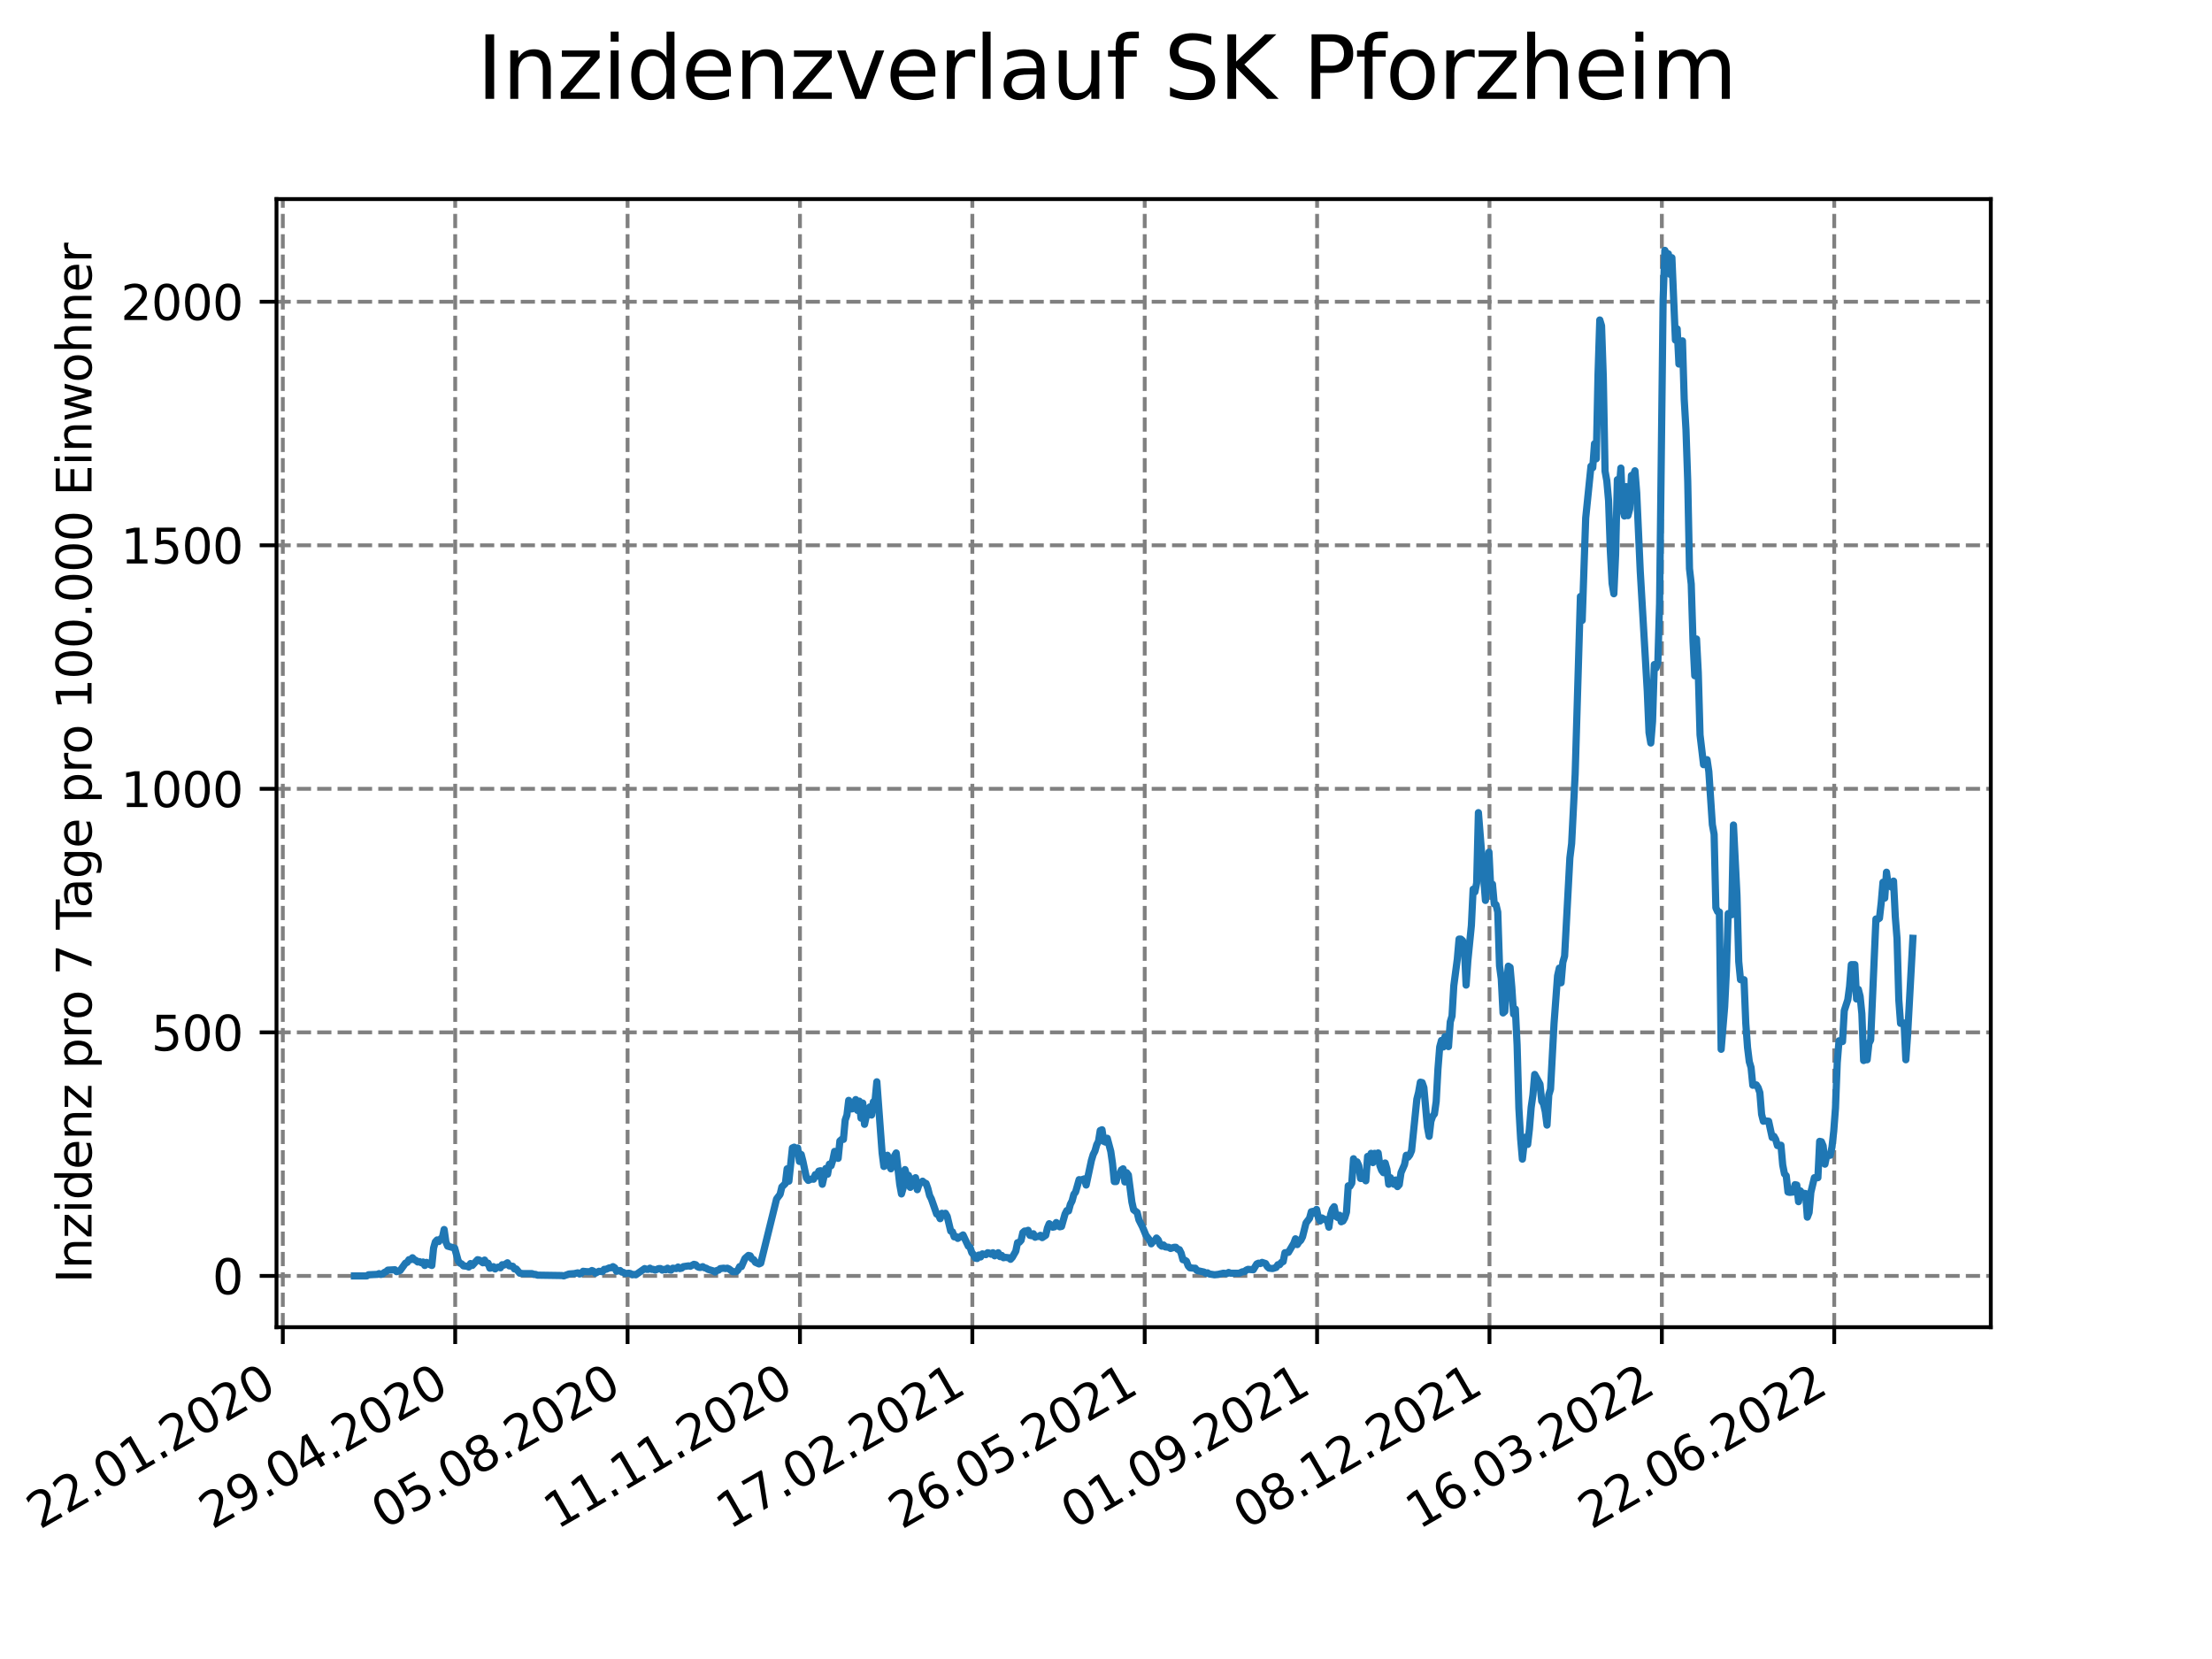<?xml version="1.0" encoding="utf-8" standalone="no"?>
<!DOCTYPE svg PUBLIC "-//W3C//DTD SVG 1.1//EN"
  "http://www.w3.org/Graphics/SVG/1.1/DTD/svg11.dtd">
<svg xmlns:xlink="http://www.w3.org/1999/xlink" width="460.8pt" height="345.6pt" viewBox="0 0 460.8 345.6" xmlns="http://www.w3.org/2000/svg" version="1.1">
 <defs>
  <style type="text/css">*{stroke-linejoin: round; stroke-linecap: butt}</style>
 </defs>
 <g id="figure_1">
  <g id="patch_1">
   <path d="M 0 345.6 
L 460.8 345.6 
L 460.8 0 
L 0 0 
z
" style="fill: #ffffff"/>
  </g>
  <g id="axes_1">
   <g id="patch_2">
    <path d="M 57.6 276.48 
L 414.72 276.48 
L 414.72 41.472 
L 57.6 41.472 
z
" style="fill: #ffffff"/>
   </g>
   <g id="matplotlib.axis_1">
    <g id="xtick_1">
     <g id="line2d_1">
      <path d="M 58.916 276.48 
L 58.916 41.472 
" clip-path="url(#p8eecb95945)" style="fill: none; stroke-dasharray: 2.96,1.28; stroke-dashoffset: 0; stroke: #808080; stroke-width: 0.8"/>
     </g>
     <g id="line2d_2">
      <defs>
       <path id="m662bcdfe9c" d="M 0 0 
L 0 3.5 
" style="stroke: #000000; stroke-width: 0.8"/>
      </defs>
      <g>
       <use xlink:href="#m662bcdfe9c" x="58.916" y="276.48" style="stroke: #000000; stroke-width: 0.8"/>
      </g>
     </g>
     <g id="text_1">
      <!-- 22.01.2020 -->
      <g transform="translate(8.291 318.689)rotate(-30)scale(0.1 -0.1)">
       <defs>
        <path id="DejaVuSans-32" d="M 1228 531 
L 3431 531 
L 3431 0 
L 469 0 
L 469 531 
Q 828 903 1448 1529 
Q 2069 2156 2228 2338 
Q 2531 2678 2651 2914 
Q 2772 3150 2772 3378 
Q 2772 3750 2511 3984 
Q 2250 4219 1831 4219 
Q 1534 4219 1204 4116 
Q 875 4013 500 3803 
L 500 4441 
Q 881 4594 1212 4672 
Q 1544 4750 1819 4750 
Q 2544 4750 2975 4387 
Q 3406 4025 3406 3419 
Q 3406 3131 3298 2873 
Q 3191 2616 2906 2266 
Q 2828 2175 2409 1742 
Q 1991 1309 1228 531 
z
" transform="scale(0.016)"/>
        <path id="DejaVuSans-2e" d="M 684 794 
L 1344 794 
L 1344 0 
L 684 0 
L 684 794 
z
" transform="scale(0.016)"/>
        <path id="DejaVuSans-30" d="M 2034 4250 
Q 1547 4250 1301 3770 
Q 1056 3291 1056 2328 
Q 1056 1369 1301 889 
Q 1547 409 2034 409 
Q 2525 409 2770 889 
Q 3016 1369 3016 2328 
Q 3016 3291 2770 3770 
Q 2525 4250 2034 4250 
z
M 2034 4750 
Q 2819 4750 3233 4129 
Q 3647 3509 3647 2328 
Q 3647 1150 3233 529 
Q 2819 -91 2034 -91 
Q 1250 -91 836 529 
Q 422 1150 422 2328 
Q 422 3509 836 4129 
Q 1250 4750 2034 4750 
z
" transform="scale(0.016)"/>
        <path id="DejaVuSans-31" d="M 794 531 
L 1825 531 
L 1825 4091 
L 703 3866 
L 703 4441 
L 1819 4666 
L 2450 4666 
L 2450 531 
L 3481 531 
L 3481 0 
L 794 0 
L 794 531 
z
" transform="scale(0.016)"/>
       </defs>
       <use xlink:href="#DejaVuSans-32"/>
       <use xlink:href="#DejaVuSans-32" x="63.623"/>
       <use xlink:href="#DejaVuSans-2e" x="127.246"/>
       <use xlink:href="#DejaVuSans-30" x="159.033"/>
       <use xlink:href="#DejaVuSans-31" x="222.656"/>
       <use xlink:href="#DejaVuSans-2e" x="286.279"/>
       <use xlink:href="#DejaVuSans-32" x="318.066"/>
       <use xlink:href="#DejaVuSans-30" x="381.689"/>
       <use xlink:href="#DejaVuSans-32" x="445.312"/>
       <use xlink:href="#DejaVuSans-30" x="508.936"/>
      </g>
     </g>
    </g>
    <g id="xtick_2">
     <g id="line2d_3">
      <path d="M 94.826 276.48 
L 94.826 41.472 
" clip-path="url(#p8eecb95945)" style="fill: none; stroke-dasharray: 2.96,1.28; stroke-dashoffset: 0; stroke: #808080; stroke-width: 0.8"/>
     </g>
     <g id="line2d_4">
      <g>
       <use xlink:href="#m662bcdfe9c" x="94.826" y="276.48" style="stroke: #000000; stroke-width: 0.8"/>
      </g>
     </g>
     <g id="text_2">
      <!-- 29.04.2020 -->
      <g transform="translate(44.201 318.689)rotate(-30)scale(0.1 -0.1)">
       <defs>
        <path id="DejaVuSans-39" d="M 703 97 
L 703 672 
Q 941 559 1184 500 
Q 1428 441 1663 441 
Q 2288 441 2617 861 
Q 2947 1281 2994 2138 
Q 2813 1869 2534 1725 
Q 2256 1581 1919 1581 
Q 1219 1581 811 2004 
Q 403 2428 403 3163 
Q 403 3881 828 4315 
Q 1253 4750 1959 4750 
Q 2769 4750 3195 4129 
Q 3622 3509 3622 2328 
Q 3622 1225 3098 567 
Q 2575 -91 1691 -91 
Q 1453 -91 1209 -44 
Q 966 3 703 97 
z
M 1959 2075 
Q 2384 2075 2632 2365 
Q 2881 2656 2881 3163 
Q 2881 3666 2632 3958 
Q 2384 4250 1959 4250 
Q 1534 4250 1286 3958 
Q 1038 3666 1038 3163 
Q 1038 2656 1286 2365 
Q 1534 2075 1959 2075 
z
" transform="scale(0.016)"/>
        <path id="DejaVuSans-34" d="M 2419 4116 
L 825 1625 
L 2419 1625 
L 2419 4116 
z
M 2253 4666 
L 3047 4666 
L 3047 1625 
L 3713 1625 
L 3713 1100 
L 3047 1100 
L 3047 0 
L 2419 0 
L 2419 1100 
L 313 1100 
L 313 1709 
L 2253 4666 
z
" transform="scale(0.016)"/>
       </defs>
       <use xlink:href="#DejaVuSans-32"/>
       <use xlink:href="#DejaVuSans-39" x="63.623"/>
       <use xlink:href="#DejaVuSans-2e" x="127.246"/>
       <use xlink:href="#DejaVuSans-30" x="159.033"/>
       <use xlink:href="#DejaVuSans-34" x="222.656"/>
       <use xlink:href="#DejaVuSans-2e" x="286.279"/>
       <use xlink:href="#DejaVuSans-32" x="318.066"/>
       <use xlink:href="#DejaVuSans-30" x="381.689"/>
       <use xlink:href="#DejaVuSans-32" x="445.312"/>
       <use xlink:href="#DejaVuSans-30" x="508.936"/>
      </g>
     </g>
    </g>
    <g id="xtick_3">
     <g id="line2d_5">
      <path d="M 130.736 276.48 
L 130.736 41.472 
" clip-path="url(#p8eecb95945)" style="fill: none; stroke-dasharray: 2.96,1.28; stroke-dashoffset: 0; stroke: #808080; stroke-width: 0.8"/>
     </g>
     <g id="line2d_6">
      <g>
       <use xlink:href="#m662bcdfe9c" x="130.736" y="276.48" style="stroke: #000000; stroke-width: 0.8"/>
      </g>
     </g>
     <g id="text_3">
      <!-- 05.08.2020 -->
      <g transform="translate(80.111 318.689)rotate(-30)scale(0.1 -0.1)">
       <defs>
        <path id="DejaVuSans-35" d="M 691 4666 
L 3169 4666 
L 3169 4134 
L 1269 4134 
L 1269 2991 
Q 1406 3038 1543 3061 
Q 1681 3084 1819 3084 
Q 2600 3084 3056 2656 
Q 3513 2228 3513 1497 
Q 3513 744 3044 326 
Q 2575 -91 1722 -91 
Q 1428 -91 1123 -41 
Q 819 9 494 109 
L 494 744 
Q 775 591 1075 516 
Q 1375 441 1709 441 
Q 2250 441 2565 725 
Q 2881 1009 2881 1497 
Q 2881 1984 2565 2268 
Q 2250 2553 1709 2553 
Q 1456 2553 1204 2497 
Q 953 2441 691 2322 
L 691 4666 
z
" transform="scale(0.016)"/>
        <path id="DejaVuSans-38" d="M 2034 2216 
Q 1584 2216 1326 1975 
Q 1069 1734 1069 1313 
Q 1069 891 1326 650 
Q 1584 409 2034 409 
Q 2484 409 2743 651 
Q 3003 894 3003 1313 
Q 3003 1734 2745 1975 
Q 2488 2216 2034 2216 
z
M 1403 2484 
Q 997 2584 770 2862 
Q 544 3141 544 3541 
Q 544 4100 942 4425 
Q 1341 4750 2034 4750 
Q 2731 4750 3128 4425 
Q 3525 4100 3525 3541 
Q 3525 3141 3298 2862 
Q 3072 2584 2669 2484 
Q 3125 2378 3379 2068 
Q 3634 1759 3634 1313 
Q 3634 634 3220 271 
Q 2806 -91 2034 -91 
Q 1263 -91 848 271 
Q 434 634 434 1313 
Q 434 1759 690 2068 
Q 947 2378 1403 2484 
z
M 1172 3481 
Q 1172 3119 1398 2916 
Q 1625 2713 2034 2713 
Q 2441 2713 2670 2916 
Q 2900 3119 2900 3481 
Q 2900 3844 2670 4047 
Q 2441 4250 2034 4250 
Q 1625 4250 1398 4047 
Q 1172 3844 1172 3481 
z
" transform="scale(0.016)"/>
       </defs>
       <use xlink:href="#DejaVuSans-30"/>
       <use xlink:href="#DejaVuSans-35" x="63.623"/>
       <use xlink:href="#DejaVuSans-2e" x="127.246"/>
       <use xlink:href="#DejaVuSans-30" x="159.033"/>
       <use xlink:href="#DejaVuSans-38" x="222.656"/>
       <use xlink:href="#DejaVuSans-2e" x="286.279"/>
       <use xlink:href="#DejaVuSans-32" x="318.066"/>
       <use xlink:href="#DejaVuSans-30" x="381.689"/>
       <use xlink:href="#DejaVuSans-32" x="445.312"/>
       <use xlink:href="#DejaVuSans-30" x="508.936"/>
      </g>
     </g>
    </g>
    <g id="xtick_4">
     <g id="line2d_7">
      <path d="M 166.646 276.48 
L 166.646 41.472 
" clip-path="url(#p8eecb95945)" style="fill: none; stroke-dasharray: 2.96,1.28; stroke-dashoffset: 0; stroke: #808080; stroke-width: 0.8"/>
     </g>
     <g id="line2d_8">
      <g>
       <use xlink:href="#m662bcdfe9c" x="166.646" y="276.48" style="stroke: #000000; stroke-width: 0.8"/>
      </g>
     </g>
     <g id="text_4">
      <!-- 11.11.2020 -->
      <g transform="translate(116.02 318.689)rotate(-30)scale(0.1 -0.1)">
       <use xlink:href="#DejaVuSans-31"/>
       <use xlink:href="#DejaVuSans-31" x="63.623"/>
       <use xlink:href="#DejaVuSans-2e" x="127.246"/>
       <use xlink:href="#DejaVuSans-31" x="159.033"/>
       <use xlink:href="#DejaVuSans-31" x="222.656"/>
       <use xlink:href="#DejaVuSans-2e" x="286.279"/>
       <use xlink:href="#DejaVuSans-32" x="318.066"/>
       <use xlink:href="#DejaVuSans-30" x="381.689"/>
       <use xlink:href="#DejaVuSans-32" x="445.312"/>
       <use xlink:href="#DejaVuSans-30" x="508.936"/>
      </g>
     </g>
    </g>
    <g id="xtick_5">
     <g id="line2d_9">
      <path d="M 202.556 276.48 
L 202.556 41.472 
" clip-path="url(#p8eecb95945)" style="fill: none; stroke-dasharray: 2.96,1.28; stroke-dashoffset: 0; stroke: #808080; stroke-width: 0.8"/>
     </g>
     <g id="line2d_10">
      <g>
       <use xlink:href="#m662bcdfe9c" x="202.556" y="276.48" style="stroke: #000000; stroke-width: 0.8"/>
      </g>
     </g>
     <g id="text_5">
      <!-- 17.02.2021 -->
      <g transform="translate(151.93 318.689)rotate(-30)scale(0.1 -0.1)">
       <defs>
        <path id="DejaVuSans-37" d="M 525 4666 
L 3525 4666 
L 3525 4397 
L 1831 0 
L 1172 0 
L 2766 4134 
L 525 4134 
L 525 4666 
z
" transform="scale(0.016)"/>
       </defs>
       <use xlink:href="#DejaVuSans-31"/>
       <use xlink:href="#DejaVuSans-37" x="63.623"/>
       <use xlink:href="#DejaVuSans-2e" x="127.246"/>
       <use xlink:href="#DejaVuSans-30" x="159.033"/>
       <use xlink:href="#DejaVuSans-32" x="222.656"/>
       <use xlink:href="#DejaVuSans-2e" x="286.279"/>
       <use xlink:href="#DejaVuSans-32" x="318.066"/>
       <use xlink:href="#DejaVuSans-30" x="381.689"/>
       <use xlink:href="#DejaVuSans-32" x="445.312"/>
       <use xlink:href="#DejaVuSans-31" x="508.936"/>
      </g>
     </g>
    </g>
    <g id="xtick_6">
     <g id="line2d_11">
      <path d="M 238.465 276.48 
L 238.465 41.472 
" clip-path="url(#p8eecb95945)" style="fill: none; stroke-dasharray: 2.96,1.28; stroke-dashoffset: 0; stroke: #808080; stroke-width: 0.8"/>
     </g>
     <g id="line2d_12">
      <g>
       <use xlink:href="#m662bcdfe9c" x="238.465" y="276.48" style="stroke: #000000; stroke-width: 0.8"/>
      </g>
     </g>
     <g id="text_6">
      <!-- 26.05.2021 -->
      <g transform="translate(187.84 318.689)rotate(-30)scale(0.1 -0.1)">
       <defs>
        <path id="DejaVuSans-36" d="M 2113 2584 
Q 1688 2584 1439 2293 
Q 1191 2003 1191 1497 
Q 1191 994 1439 701 
Q 1688 409 2113 409 
Q 2538 409 2786 701 
Q 3034 994 3034 1497 
Q 3034 2003 2786 2293 
Q 2538 2584 2113 2584 
z
M 3366 4563 
L 3366 3988 
Q 3128 4100 2886 4159 
Q 2644 4219 2406 4219 
Q 1781 4219 1451 3797 
Q 1122 3375 1075 2522 
Q 1259 2794 1537 2939 
Q 1816 3084 2150 3084 
Q 2853 3084 3261 2657 
Q 3669 2231 3669 1497 
Q 3669 778 3244 343 
Q 2819 -91 2113 -91 
Q 1303 -91 875 529 
Q 447 1150 447 2328 
Q 447 3434 972 4092 
Q 1497 4750 2381 4750 
Q 2619 4750 2861 4703 
Q 3103 4656 3366 4563 
z
" transform="scale(0.016)"/>
       </defs>
       <use xlink:href="#DejaVuSans-32"/>
       <use xlink:href="#DejaVuSans-36" x="63.623"/>
       <use xlink:href="#DejaVuSans-2e" x="127.246"/>
       <use xlink:href="#DejaVuSans-30" x="159.033"/>
       <use xlink:href="#DejaVuSans-35" x="222.656"/>
       <use xlink:href="#DejaVuSans-2e" x="286.279"/>
       <use xlink:href="#DejaVuSans-32" x="318.066"/>
       <use xlink:href="#DejaVuSans-30" x="381.689"/>
       <use xlink:href="#DejaVuSans-32" x="445.312"/>
       <use xlink:href="#DejaVuSans-31" x="508.936"/>
      </g>
     </g>
    </g>
    <g id="xtick_7">
     <g id="line2d_13">
      <path d="M 274.375 276.48 
L 274.375 41.472 
" clip-path="url(#p8eecb95945)" style="fill: none; stroke-dasharray: 2.96,1.28; stroke-dashoffset: 0; stroke: #808080; stroke-width: 0.8"/>
     </g>
     <g id="line2d_14">
      <g>
       <use xlink:href="#m662bcdfe9c" x="274.375" y="276.48" style="stroke: #000000; stroke-width: 0.8"/>
      </g>
     </g>
     <g id="text_7">
      <!-- 01.09.2021 -->
      <g transform="translate(223.75 318.689)rotate(-30)scale(0.1 -0.1)">
       <use xlink:href="#DejaVuSans-30"/>
       <use xlink:href="#DejaVuSans-31" x="63.623"/>
       <use xlink:href="#DejaVuSans-2e" x="127.246"/>
       <use xlink:href="#DejaVuSans-30" x="159.033"/>
       <use xlink:href="#DejaVuSans-39" x="222.656"/>
       <use xlink:href="#DejaVuSans-2e" x="286.279"/>
       <use xlink:href="#DejaVuSans-32" x="318.066"/>
       <use xlink:href="#DejaVuSans-30" x="381.689"/>
       <use xlink:href="#DejaVuSans-32" x="445.312"/>
       <use xlink:href="#DejaVuSans-31" x="508.936"/>
      </g>
     </g>
    </g>
    <g id="xtick_8">
     <g id="line2d_15">
      <path d="M 310.285 276.48 
L 310.285 41.472 
" clip-path="url(#p8eecb95945)" style="fill: none; stroke-dasharray: 2.96,1.28; stroke-dashoffset: 0; stroke: #808080; stroke-width: 0.8"/>
     </g>
     <g id="line2d_16">
      <g>
       <use xlink:href="#m662bcdfe9c" x="310.285" y="276.48" style="stroke: #000000; stroke-width: 0.8"/>
      </g>
     </g>
     <g id="text_8">
      <!-- 08.12.2021 -->
      <g transform="translate(259.66 318.689)rotate(-30)scale(0.1 -0.1)">
       <use xlink:href="#DejaVuSans-30"/>
       <use xlink:href="#DejaVuSans-38" x="63.623"/>
       <use xlink:href="#DejaVuSans-2e" x="127.246"/>
       <use xlink:href="#DejaVuSans-31" x="159.033"/>
       <use xlink:href="#DejaVuSans-32" x="222.656"/>
       <use xlink:href="#DejaVuSans-2e" x="286.279"/>
       <use xlink:href="#DejaVuSans-32" x="318.066"/>
       <use xlink:href="#DejaVuSans-30" x="381.689"/>
       <use xlink:href="#DejaVuSans-32" x="445.312"/>
       <use xlink:href="#DejaVuSans-31" x="508.936"/>
      </g>
     </g>
    </g>
    <g id="xtick_9">
     <g id="line2d_17">
      <path d="M 346.195 276.48 
L 346.195 41.472 
" clip-path="url(#p8eecb95945)" style="fill: none; stroke-dasharray: 2.96,1.28; stroke-dashoffset: 0; stroke: #808080; stroke-width: 0.8"/>
     </g>
     <g id="line2d_18">
      <g>
       <use xlink:href="#m662bcdfe9c" x="346.195" y="276.48" style="stroke: #000000; stroke-width: 0.8"/>
      </g>
     </g>
     <g id="text_9">
      <!-- 16.03.2022 -->
      <g transform="translate(295.57 318.689)rotate(-30)scale(0.1 -0.1)">
       <defs>
        <path id="DejaVuSans-33" d="M 2597 2516 
Q 3050 2419 3304 2112 
Q 3559 1806 3559 1356 
Q 3559 666 3084 287 
Q 2609 -91 1734 -91 
Q 1441 -91 1130 -33 
Q 819 25 488 141 
L 488 750 
Q 750 597 1062 519 
Q 1375 441 1716 441 
Q 2309 441 2620 675 
Q 2931 909 2931 1356 
Q 2931 1769 2642 2001 
Q 2353 2234 1838 2234 
L 1294 2234 
L 1294 2753 
L 1863 2753 
Q 2328 2753 2575 2939 
Q 2822 3125 2822 3475 
Q 2822 3834 2567 4026 
Q 2313 4219 1838 4219 
Q 1578 4219 1281 4162 
Q 984 4106 628 3988 
L 628 4550 
Q 988 4650 1302 4700 
Q 1616 4750 1894 4750 
Q 2613 4750 3031 4423 
Q 3450 4097 3450 3541 
Q 3450 3153 3228 2886 
Q 3006 2619 2597 2516 
z
" transform="scale(0.016)"/>
       </defs>
       <use xlink:href="#DejaVuSans-31"/>
       <use xlink:href="#DejaVuSans-36" x="63.623"/>
       <use xlink:href="#DejaVuSans-2e" x="127.246"/>
       <use xlink:href="#DejaVuSans-30" x="159.033"/>
       <use xlink:href="#DejaVuSans-33" x="222.656"/>
       <use xlink:href="#DejaVuSans-2e" x="286.279"/>
       <use xlink:href="#DejaVuSans-32" x="318.066"/>
       <use xlink:href="#DejaVuSans-30" x="381.689"/>
       <use xlink:href="#DejaVuSans-32" x="445.312"/>
       <use xlink:href="#DejaVuSans-32" x="508.936"/>
      </g>
     </g>
    </g>
    <g id="xtick_10">
     <g id="line2d_19">
      <path d="M 382.105 276.48 
L 382.105 41.472 
" clip-path="url(#p8eecb95945)" style="fill: none; stroke-dasharray: 2.96,1.28; stroke-dashoffset: 0; stroke: #808080; stroke-width: 0.8"/>
     </g>
     <g id="line2d_20">
      <g>
       <use xlink:href="#m662bcdfe9c" x="382.105" y="276.48" style="stroke: #000000; stroke-width: 0.8"/>
      </g>
     </g>
     <g id="text_10">
      <!-- 22.06.2022 -->
      <g transform="translate(331.48 318.689)rotate(-30)scale(0.1 -0.1)">
       <use xlink:href="#DejaVuSans-32"/>
       <use xlink:href="#DejaVuSans-32" x="63.623"/>
       <use xlink:href="#DejaVuSans-2e" x="127.246"/>
       <use xlink:href="#DejaVuSans-30" x="159.033"/>
       <use xlink:href="#DejaVuSans-36" x="222.656"/>
       <use xlink:href="#DejaVuSans-2e" x="286.279"/>
       <use xlink:href="#DejaVuSans-32" x="318.066"/>
       <use xlink:href="#DejaVuSans-30" x="381.689"/>
       <use xlink:href="#DejaVuSans-32" x="445.312"/>
       <use xlink:href="#DejaVuSans-32" x="508.936"/>
      </g>
     </g>
    </g>
   </g>
   <g id="matplotlib.axis_2">
    <g id="ytick_1">
     <g id="line2d_21">
      <path d="M 57.6 265.798 
L 414.72 265.798 
" clip-path="url(#p8eecb95945)" style="fill: none; stroke-dasharray: 2.96,1.28; stroke-dashoffset: 0; stroke: #808080; stroke-width: 0.8"/>
     </g>
     <g id="line2d_22">
      <defs>
       <path id="m45c562bf1b" d="M 0 0 
L -3.5 0 
" style="stroke: #000000; stroke-width: 0.8"/>
      </defs>
      <g>
       <use xlink:href="#m45c562bf1b" x="57.6" y="265.798" style="stroke: #000000; stroke-width: 0.8"/>
      </g>
     </g>
     <g id="text_11">
      <!-- 0 -->
      <g transform="translate(44.237 269.597)scale(0.1 -0.1)">
       <use xlink:href="#DejaVuSans-30"/>
      </g>
     </g>
    </g>
    <g id="ytick_2">
     <g id="line2d_23">
      <path d="M 57.6 215.063 
L 414.72 215.063 
" clip-path="url(#p8eecb95945)" style="fill: none; stroke-dasharray: 2.96,1.28; stroke-dashoffset: 0; stroke: #808080; stroke-width: 0.8"/>
     </g>
     <g id="line2d_24">
      <g>
       <use xlink:href="#m45c562bf1b" x="57.6" y="215.063" style="stroke: #000000; stroke-width: 0.8"/>
      </g>
     </g>
     <g id="text_12">
      <!-- 500 -->
      <g transform="translate(31.512 218.862)scale(0.1 -0.1)">
       <use xlink:href="#DejaVuSans-35"/>
       <use xlink:href="#DejaVuSans-30" x="63.623"/>
       <use xlink:href="#DejaVuSans-30" x="127.246"/>
      </g>
     </g>
    </g>
    <g id="ytick_3">
     <g id="line2d_25">
      <path d="M 57.6 164.328 
L 414.72 164.328 
" clip-path="url(#p8eecb95945)" style="fill: none; stroke-dasharray: 2.96,1.28; stroke-dashoffset: 0; stroke: #808080; stroke-width: 0.8"/>
     </g>
     <g id="line2d_26">
      <g>
       <use xlink:href="#m45c562bf1b" x="57.6" y="164.328" style="stroke: #000000; stroke-width: 0.8"/>
      </g>
     </g>
     <g id="text_13">
      <!-- 1000 -->
      <g transform="translate(25.15 168.127)scale(0.1 -0.1)">
       <use xlink:href="#DejaVuSans-31"/>
       <use xlink:href="#DejaVuSans-30" x="63.623"/>
       <use xlink:href="#DejaVuSans-30" x="127.246"/>
       <use xlink:href="#DejaVuSans-30" x="190.869"/>
      </g>
     </g>
    </g>
    <g id="ytick_4">
     <g id="line2d_27">
      <path d="M 57.6 113.592 
L 414.72 113.592 
" clip-path="url(#p8eecb95945)" style="fill: none; stroke-dasharray: 2.96,1.28; stroke-dashoffset: 0; stroke: #808080; stroke-width: 0.8"/>
     </g>
     <g id="line2d_28">
      <g>
       <use xlink:href="#m45c562bf1b" x="57.6" y="113.592" style="stroke: #000000; stroke-width: 0.8"/>
      </g>
     </g>
     <g id="text_14">
      <!-- 1500 -->
      <g transform="translate(25.15 117.392)scale(0.1 -0.1)">
       <use xlink:href="#DejaVuSans-31"/>
       <use xlink:href="#DejaVuSans-35" x="63.623"/>
       <use xlink:href="#DejaVuSans-30" x="127.246"/>
       <use xlink:href="#DejaVuSans-30" x="190.869"/>
      </g>
     </g>
    </g>
    <g id="ytick_5">
     <g id="line2d_29">
      <path d="M 57.6 62.857 
L 414.72 62.857 
" clip-path="url(#p8eecb95945)" style="fill: none; stroke-dasharray: 2.96,1.28; stroke-dashoffset: 0; stroke: #808080; stroke-width: 0.8"/>
     </g>
     <g id="line2d_30">
      <g>
       <use xlink:href="#m45c562bf1b" x="57.6" y="62.857" style="stroke: #000000; stroke-width: 0.8"/>
      </g>
     </g>
     <g id="text_15">
      <!-- 2000 -->
      <g transform="translate(25.15 66.657)scale(0.1 -0.1)">
       <use xlink:href="#DejaVuSans-32"/>
       <use xlink:href="#DejaVuSans-30" x="63.623"/>
       <use xlink:href="#DejaVuSans-30" x="127.246"/>
       <use xlink:href="#DejaVuSans-30" x="190.869"/>
      </g>
     </g>
    </g>
    <g id="text_16">
     <!-- Inzidenz pro 7 Tage pro 100.000 Einwohner -->
     <g transform="translate(19.07 267.301)rotate(-90)scale(0.1 -0.1)">
      <defs>
       <path id="DejaVuSans-49" d="M 628 4666 
L 1259 4666 
L 1259 0 
L 628 0 
L 628 4666 
z
" transform="scale(0.016)"/>
       <path id="DejaVuSans-6e" d="M 3513 2113 
L 3513 0 
L 2938 0 
L 2938 2094 
Q 2938 2591 2744 2837 
Q 2550 3084 2163 3084 
Q 1697 3084 1428 2787 
Q 1159 2491 1159 1978 
L 1159 0 
L 581 0 
L 581 3500 
L 1159 3500 
L 1159 2956 
Q 1366 3272 1645 3428 
Q 1925 3584 2291 3584 
Q 2894 3584 3203 3211 
Q 3513 2838 3513 2113 
z
" transform="scale(0.016)"/>
       <path id="DejaVuSans-7a" d="M 353 3500 
L 3084 3500 
L 3084 2975 
L 922 459 
L 3084 459 
L 3084 0 
L 275 0 
L 275 525 
L 2438 3041 
L 353 3041 
L 353 3500 
z
" transform="scale(0.016)"/>
       <path id="DejaVuSans-69" d="M 603 3500 
L 1178 3500 
L 1178 0 
L 603 0 
L 603 3500 
z
M 603 4863 
L 1178 4863 
L 1178 4134 
L 603 4134 
L 603 4863 
z
" transform="scale(0.016)"/>
       <path id="DejaVuSans-64" d="M 2906 2969 
L 2906 4863 
L 3481 4863 
L 3481 0 
L 2906 0 
L 2906 525 
Q 2725 213 2448 61 
Q 2172 -91 1784 -91 
Q 1150 -91 751 415 
Q 353 922 353 1747 
Q 353 2572 751 3078 
Q 1150 3584 1784 3584 
Q 2172 3584 2448 3432 
Q 2725 3281 2906 2969 
z
M 947 1747 
Q 947 1113 1208 752 
Q 1469 391 1925 391 
Q 2381 391 2643 752 
Q 2906 1113 2906 1747 
Q 2906 2381 2643 2742 
Q 2381 3103 1925 3103 
Q 1469 3103 1208 2742 
Q 947 2381 947 1747 
z
" transform="scale(0.016)"/>
       <path id="DejaVuSans-65" d="M 3597 1894 
L 3597 1613 
L 953 1613 
Q 991 1019 1311 708 
Q 1631 397 2203 397 
Q 2534 397 2845 478 
Q 3156 559 3463 722 
L 3463 178 
Q 3153 47 2828 -22 
Q 2503 -91 2169 -91 
Q 1331 -91 842 396 
Q 353 884 353 1716 
Q 353 2575 817 3079 
Q 1281 3584 2069 3584 
Q 2775 3584 3186 3129 
Q 3597 2675 3597 1894 
z
M 3022 2063 
Q 3016 2534 2758 2815 
Q 2500 3097 2075 3097 
Q 1594 3097 1305 2825 
Q 1016 2553 972 2059 
L 3022 2063 
z
" transform="scale(0.016)"/>
       <path id="DejaVuSans-20" transform="scale(0.016)"/>
       <path id="DejaVuSans-70" d="M 1159 525 
L 1159 -1331 
L 581 -1331 
L 581 3500 
L 1159 3500 
L 1159 2969 
Q 1341 3281 1617 3432 
Q 1894 3584 2278 3584 
Q 2916 3584 3314 3078 
Q 3713 2572 3713 1747 
Q 3713 922 3314 415 
Q 2916 -91 2278 -91 
Q 1894 -91 1617 61 
Q 1341 213 1159 525 
z
M 3116 1747 
Q 3116 2381 2855 2742 
Q 2594 3103 2138 3103 
Q 1681 3103 1420 2742 
Q 1159 2381 1159 1747 
Q 1159 1113 1420 752 
Q 1681 391 2138 391 
Q 2594 391 2855 752 
Q 3116 1113 3116 1747 
z
" transform="scale(0.016)"/>
       <path id="DejaVuSans-72" d="M 2631 2963 
Q 2534 3019 2420 3045 
Q 2306 3072 2169 3072 
Q 1681 3072 1420 2755 
Q 1159 2438 1159 1844 
L 1159 0 
L 581 0 
L 581 3500 
L 1159 3500 
L 1159 2956 
Q 1341 3275 1631 3429 
Q 1922 3584 2338 3584 
Q 2397 3584 2469 3576 
Q 2541 3569 2628 3553 
L 2631 2963 
z
" transform="scale(0.016)"/>
       <path id="DejaVuSans-6f" d="M 1959 3097 
Q 1497 3097 1228 2736 
Q 959 2375 959 1747 
Q 959 1119 1226 758 
Q 1494 397 1959 397 
Q 2419 397 2687 759 
Q 2956 1122 2956 1747 
Q 2956 2369 2687 2733 
Q 2419 3097 1959 3097 
z
M 1959 3584 
Q 2709 3584 3137 3096 
Q 3566 2609 3566 1747 
Q 3566 888 3137 398 
Q 2709 -91 1959 -91 
Q 1206 -91 779 398 
Q 353 888 353 1747 
Q 353 2609 779 3096 
Q 1206 3584 1959 3584 
z
" transform="scale(0.016)"/>
       <path id="DejaVuSans-54" d="M -19 4666 
L 3928 4666 
L 3928 4134 
L 2272 4134 
L 2272 0 
L 1638 0 
L 1638 4134 
L -19 4134 
L -19 4666 
z
" transform="scale(0.016)"/>
       <path id="DejaVuSans-61" d="M 2194 1759 
Q 1497 1759 1228 1600 
Q 959 1441 959 1056 
Q 959 750 1161 570 
Q 1363 391 1709 391 
Q 2188 391 2477 730 
Q 2766 1069 2766 1631 
L 2766 1759 
L 2194 1759 
z
M 3341 1997 
L 3341 0 
L 2766 0 
L 2766 531 
Q 2569 213 2275 61 
Q 1981 -91 1556 -91 
Q 1019 -91 701 211 
Q 384 513 384 1019 
Q 384 1609 779 1909 
Q 1175 2209 1959 2209 
L 2766 2209 
L 2766 2266 
Q 2766 2663 2505 2880 
Q 2244 3097 1772 3097 
Q 1472 3097 1187 3025 
Q 903 2953 641 2809 
L 641 3341 
Q 956 3463 1253 3523 
Q 1550 3584 1831 3584 
Q 2591 3584 2966 3190 
Q 3341 2797 3341 1997 
z
" transform="scale(0.016)"/>
       <path id="DejaVuSans-67" d="M 2906 1791 
Q 2906 2416 2648 2759 
Q 2391 3103 1925 3103 
Q 1463 3103 1205 2759 
Q 947 2416 947 1791 
Q 947 1169 1205 825 
Q 1463 481 1925 481 
Q 2391 481 2648 825 
Q 2906 1169 2906 1791 
z
M 3481 434 
Q 3481 -459 3084 -895 
Q 2688 -1331 1869 -1331 
Q 1566 -1331 1297 -1286 
Q 1028 -1241 775 -1147 
L 775 -588 
Q 1028 -725 1275 -790 
Q 1522 -856 1778 -856 
Q 2344 -856 2625 -561 
Q 2906 -266 2906 331 
L 2906 616 
Q 2728 306 2450 153 
Q 2172 0 1784 0 
Q 1141 0 747 490 
Q 353 981 353 1791 
Q 353 2603 747 3093 
Q 1141 3584 1784 3584 
Q 2172 3584 2450 3431 
Q 2728 3278 2906 2969 
L 2906 3500 
L 3481 3500 
L 3481 434 
z
" transform="scale(0.016)"/>
       <path id="DejaVuSans-45" d="M 628 4666 
L 3578 4666 
L 3578 4134 
L 1259 4134 
L 1259 2753 
L 3481 2753 
L 3481 2222 
L 1259 2222 
L 1259 531 
L 3634 531 
L 3634 0 
L 628 0 
L 628 4666 
z
" transform="scale(0.016)"/>
       <path id="DejaVuSans-77" d="M 269 3500 
L 844 3500 
L 1563 769 
L 2278 3500 
L 2956 3500 
L 3675 769 
L 4391 3500 
L 4966 3500 
L 4050 0 
L 3372 0 
L 2619 2869 
L 1863 0 
L 1184 0 
L 269 3500 
z
" transform="scale(0.016)"/>
       <path id="DejaVuSans-68" d="M 3513 2113 
L 3513 0 
L 2938 0 
L 2938 2094 
Q 2938 2591 2744 2837 
Q 2550 3084 2163 3084 
Q 1697 3084 1428 2787 
Q 1159 2491 1159 1978 
L 1159 0 
L 581 0 
L 581 4863 
L 1159 4863 
L 1159 2956 
Q 1366 3272 1645 3428 
Q 1925 3584 2291 3584 
Q 2894 3584 3203 3211 
Q 3513 2838 3513 2113 
z
" transform="scale(0.016)"/>
      </defs>
      <use xlink:href="#DejaVuSans-49"/>
      <use xlink:href="#DejaVuSans-6e" x="29.492"/>
      <use xlink:href="#DejaVuSans-7a" x="92.871"/>
      <use xlink:href="#DejaVuSans-69" x="145.361"/>
      <use xlink:href="#DejaVuSans-64" x="173.145"/>
      <use xlink:href="#DejaVuSans-65" x="236.621"/>
      <use xlink:href="#DejaVuSans-6e" x="298.145"/>
      <use xlink:href="#DejaVuSans-7a" x="361.523"/>
      <use xlink:href="#DejaVuSans-20" x="414.014"/>
      <use xlink:href="#DejaVuSans-70" x="445.801"/>
      <use xlink:href="#DejaVuSans-72" x="509.277"/>
      <use xlink:href="#DejaVuSans-6f" x="548.141"/>
      <use xlink:href="#DejaVuSans-20" x="609.322"/>
      <use xlink:href="#DejaVuSans-37" x="641.109"/>
      <use xlink:href="#DejaVuSans-20" x="704.732"/>
      <use xlink:href="#DejaVuSans-54" x="736.52"/>
      <use xlink:href="#DejaVuSans-61" x="781.104"/>
      <use xlink:href="#DejaVuSans-67" x="842.383"/>
      <use xlink:href="#DejaVuSans-65" x="905.859"/>
      <use xlink:href="#DejaVuSans-20" x="967.383"/>
      <use xlink:href="#DejaVuSans-70" x="999.17"/>
      <use xlink:href="#DejaVuSans-72" x="1062.646"/>
      <use xlink:href="#DejaVuSans-6f" x="1101.51"/>
      <use xlink:href="#DejaVuSans-20" x="1162.691"/>
      <use xlink:href="#DejaVuSans-31" x="1194.479"/>
      <use xlink:href="#DejaVuSans-30" x="1258.102"/>
      <use xlink:href="#DejaVuSans-30" x="1321.725"/>
      <use xlink:href="#DejaVuSans-2e" x="1385.348"/>
      <use xlink:href="#DejaVuSans-30" x="1417.135"/>
      <use xlink:href="#DejaVuSans-30" x="1480.758"/>
      <use xlink:href="#DejaVuSans-30" x="1544.381"/>
      <use xlink:href="#DejaVuSans-20" x="1608.004"/>
      <use xlink:href="#DejaVuSans-45" x="1639.791"/>
      <use xlink:href="#DejaVuSans-69" x="1702.975"/>
      <use xlink:href="#DejaVuSans-6e" x="1730.758"/>
      <use xlink:href="#DejaVuSans-77" x="1794.137"/>
      <use xlink:href="#DejaVuSans-6f" x="1875.924"/>
      <use xlink:href="#DejaVuSans-68" x="1937.105"/>
      <use xlink:href="#DejaVuSans-6e" x="2000.484"/>
      <use xlink:href="#DejaVuSans-65" x="2063.863"/>
      <use xlink:href="#DejaVuSans-72" x="2125.387"/>
     </g>
    </g>
   </g>
   <g id="line2d_31">
    <path d="M 73.833 265.798 
L 76.398 265.798 
L 76.764 265.556 
L 78.596 265.476 
L 78.963 265.314 
L 79.329 265.476 
L 79.696 265.395 
L 80.062 265.073 
L 80.428 264.912 
L 80.795 264.589 
L 82.261 264.509 
L 82.627 264.912 
L 83.36 264.67 
L 84.459 263.139 
L 84.826 262.978 
L 85.192 262.414 
L 85.558 262.414 
L 85.925 262.012 
L 86.291 262.414 
L 86.658 262.575 
L 87.024 262.898 
L 87.391 262.817 
L 87.757 263.059 
L 88.123 262.898 
L 88.49 263.623 
L 88.856 262.978 
L 89.223 263.3 
L 89.956 263.623 
L 90.322 259.998 
L 90.688 258.709 
L 91.055 258.306 
L 91.421 258.628 
L 91.788 258.064 
L 92.154 257.822 
L 92.521 256.131 
L 92.887 258.709 
L 93.253 259.595 
L 94.719 259.998 
L 95.452 262.656 
L 95.818 263.139 
L 96.185 263.3 
L 96.551 263.703 
L 97.284 263.784 
L 97.65 263.945 
L 98.017 263.22 
L 98.383 263.623 
L 99.483 262.414 
L 99.849 262.495 
L 100.582 263.059 
L 100.948 262.495 
L 101.315 263.139 
L 101.681 263.139 
L 102.048 264.187 
L 102.414 264.106 
L 102.78 263.864 
L 103.147 264.348 
L 103.513 264.026 
L 103.88 263.945 
L 104.246 264.106 
L 104.613 263.462 
L 104.979 263.542 
L 105.712 263.059 
L 106.078 263.703 
L 106.811 263.784 
L 107.178 264.348 
L 107.544 264.348 
L 108.277 265.234 
L 109.01 265.314 
L 110.842 265.314 
L 111.208 265.476 
L 111.575 265.476 
L 111.941 265.637 
L 117.071 265.717 
L 117.438 265.798 
L 118.537 265.395 
L 119.636 265.314 
L 120.369 265.153 
L 120.735 265.395 
L 121.102 265.234 
L 121.468 264.831 
L 122.201 264.912 
L 122.934 264.912 
L 123.3 264.67 
L 123.667 264.831 
L 124.033 265.234 
L 124.766 264.831 
L 125.499 264.912 
L 125.865 264.428 
L 126.232 264.428 
L 126.965 264.106 
L 127.331 264.106 
L 127.698 263.864 
L 128.064 264.106 
L 128.43 264.831 
L 129.163 264.67 
L 129.53 264.992 
L 129.896 265.073 
L 130.263 265.314 
L 130.995 265.234 
L 131.362 265.314 
L 131.728 265.556 
L 132.095 265.476 
L 132.461 265.556 
L 134.293 264.267 
L 134.66 264.428 
L 135.026 264.428 
L 135.393 264.187 
L 135.759 264.428 
L 136.125 264.428 
L 136.492 264.589 
L 137.225 264.267 
L 137.591 264.267 
L 137.957 264.589 
L 138.324 264.428 
L 138.69 264.509 
L 139.057 264.187 
L 139.423 264.509 
L 139.79 264.589 
L 140.156 264.187 
L 140.889 264.267 
L 141.255 263.945 
L 141.622 264.267 
L 141.988 264.187 
L 142.355 263.864 
L 143.454 263.703 
L 143.82 263.784 
L 144.553 263.381 
L 144.92 263.462 
L 145.286 263.864 
L 145.652 264.026 
L 146.019 264.026 
L 146.385 263.864 
L 146.752 264.106 
L 147.118 264.187 
L 147.485 264.428 
L 148.584 264.751 
L 148.95 264.992 
L 149.317 264.67 
L 149.683 264.589 
L 150.05 264.267 
L 150.782 264.187 
L 151.149 264.267 
L 151.515 264.187 
L 151.882 264.348 
L 152.615 264.912 
L 153.347 264.912 
L 153.714 264.589 
L 154.08 263.864 
L 154.447 263.864 
L 155.18 262.173 
L 155.912 261.528 
L 156.279 261.609 
L 156.645 262.253 
L 157.012 262.414 
L 157.378 262.978 
L 158.111 263.3 
L 158.477 263.139 
L 161.775 249.766 
L 162.508 248.8 
L 162.875 247.269 
L 163.607 246.544 
L 163.974 243.483 
L 164.34 246.061 
L 165.073 239.133 
L 165.44 238.972 
L 165.806 240.18 
L 166.172 239.133 
L 166.539 241.952 
L 166.905 240.502 
L 167.272 241.952 
L 168.005 245.416 
L 168.371 245.9 
L 169.104 245.577 
L 169.47 245.658 
L 169.837 244.691 
L 170.203 245.013 
L 170.57 243.966 
L 170.936 243.886 
L 171.302 246.705 
L 172.035 243.402 
L 172.402 244.611 
L 172.768 242.516 
L 173.135 242.838 
L 173.501 241.63 
L 173.867 239.858 
L 174.6 241.308 
L 174.967 237.683 
L 175.333 237.36 
L 175.7 237.36 
L 176.066 233.332 
L 176.432 232.285 
L 176.799 229.224 
L 177.165 230.996 
L 177.532 230.996 
L 177.898 230.352 
L 178.264 229.063 
L 178.631 231.318 
L 178.997 229.385 
L 179.364 232.93 
L 179.73 229.788 
L 180.097 234.219 
L 180.463 232.527 
L 180.829 232.285 
L 181.196 230.593 
L 181.562 232.285 
L 181.929 229.546 
L 182.295 229.224 
L 182.662 225.357 
L 183.761 240.18 
L 184.127 242.999 
L 184.494 240.824 
L 184.86 240.663 
L 185.227 242.758 
L 185.593 243.483 
L 185.959 242.677 
L 186.326 240.824 
L 186.692 240.18 
L 187.425 246.705 
L 187.792 248.719 
L 188.158 247.43 
L 188.524 243.644 
L 188.891 245.013 
L 189.257 244.852 
L 189.624 247.35 
L 189.99 245.577 
L 190.357 245.9 
L 190.723 245.336 
L 191.089 247.833 
L 191.456 246.705 
L 192.189 246.061 
L 192.555 246.383 
L 192.922 246.544 
L 193.288 247.591 
L 193.654 249.041 
L 194.021 249.766 
L 195.12 252.908 
L 195.487 253.069 
L 195.853 253.875 
L 196.219 252.747 
L 196.586 253.15 
L 196.952 252.747 
L 197.319 253.392 
L 198.052 256.453 
L 198.418 256.614 
L 198.784 257.661 
L 199.151 257.581 
L 199.517 257.984 
L 200.617 257.259 
L 201.716 259.595 
L 202.082 259.836 
L 202.449 260.964 
L 202.815 261.367 
L 203.182 262.092 
L 203.548 262.173 
L 203.914 261.448 
L 204.281 261.85 
L 204.647 261.206 
L 205.38 261.367 
L 205.747 260.964 
L 206.113 261.045 
L 206.479 261.286 
L 206.846 260.964 
L 207.212 261.609 
L 207.579 261.367 
L 207.945 260.964 
L 208.312 261.77 
L 208.678 261.528 
L 209.044 262.012 
L 209.411 261.931 
L 210.144 262.012 
L 210.51 262.334 
L 210.877 261.931 
L 211.609 260.642 
L 211.976 258.87 
L 212.342 258.789 
L 212.709 258.386 
L 213.075 256.775 
L 213.442 256.453 
L 213.808 256.453 
L 214.174 256.292 
L 214.541 257.339 
L 214.907 257.42 
L 215.274 257.017 
L 215.64 257.742 
L 216.007 257.581 
L 216.373 257.581 
L 216.739 257.339 
L 217.106 257.822 
L 217.839 257.339 
L 218.205 255.808 
L 218.571 254.922 
L 218.938 255.164 
L 219.304 255.647 
L 219.671 255.567 
L 220.037 254.681 
L 220.404 255.003 
L 220.77 255.567 
L 221.136 255.486 
L 221.869 252.908 
L 222.236 252.183 
L 222.602 252.264 
L 222.969 250.894 
L 223.335 250.169 
L 223.701 248.8 
L 224.068 248.316 
L 224.801 245.739 
L 225.167 245.819 
L 225.9 245.577 
L 226.266 246.866 
L 227.366 241.711 
L 227.732 240.502 
L 228.099 239.777 
L 228.465 238.488 
L 228.831 237.763 
L 229.198 235.507 
L 229.564 235.346 
L 229.931 237.763 
L 230.297 237.924 
L 230.664 237.119 
L 231.396 239.858 
L 231.763 242.436 
L 232.129 246.141 
L 232.496 246.141 
L 232.862 244.772 
L 233.229 244.691 
L 233.595 243.725 
L 233.961 243.483 
L 234.328 246.222 
L 234.694 244.288 
L 235.061 244.772 
L 235.794 250.411 
L 236.16 252.022 
L 236.893 252.586 
L 237.259 254.117 
L 237.992 255.567 
L 238.725 257.339 
L 239.458 258.306 
L 239.824 259.111 
L 240.191 258.628 
L 240.557 258.467 
L 240.924 257.903 
L 241.29 258.306 
L 241.656 259.273 
L 242.023 259.595 
L 242.389 259.353 
L 242.756 259.756 
L 243.489 259.836 
L 243.855 260.078 
L 244.588 259.836 
L 244.954 259.836 
L 245.321 260.239 
L 245.687 260.32 
L 246.054 261.045 
L 246.42 262.414 
L 246.786 262.495 
L 247.153 262.737 
L 247.519 263.703 
L 247.886 264.106 
L 248.619 264.187 
L 248.985 264.187 
L 249.351 264.67 
L 250.817 264.992 
L 251.184 265.234 
L 251.55 265.153 
L 251.916 265.395 
L 253.016 265.556 
L 253.749 265.476 
L 254.848 265.234 
L 255.581 265.314 
L 255.947 265.073 
L 256.313 265.234 
L 258.146 265.234 
L 258.878 264.912 
L 259.245 264.912 
L 259.611 264.589 
L 259.978 264.428 
L 261.077 264.509 
L 261.81 263.3 
L 262.176 263.139 
L 262.543 263.22 
L 262.909 262.978 
L 263.642 263.22 
L 264.008 263.864 
L 264.375 264.187 
L 265.108 264.267 
L 265.841 264.026 
L 266.207 263.462 
L 266.573 263.462 
L 266.94 262.978 
L 267.306 262.817 
L 267.673 260.964 
L 268.406 260.884 
L 269.505 259.031 
L 269.871 258.064 
L 270.238 259.273 
L 270.604 258.709 
L 270.971 258.386 
L 271.337 257.661 
L 272.07 254.761 
L 272.803 253.794 
L 273.169 252.425 
L 273.536 252.344 
L 273.902 252.747 
L 274.268 251.942 
L 274.635 253.633 
L 275.001 254.358 
L 275.368 253.714 
L 276.101 254.117 
L 276.467 254.036 
L 276.833 255.647 
L 277.2 252.989 
L 277.566 251.861 
L 277.933 251.378 
L 278.299 253.392 
L 278.666 253.633 
L 279.032 253.15 
L 279.398 254.519 
L 279.765 254.358 
L 280.131 253.714 
L 280.498 252.506 
L 280.864 247.027 
L 281.231 247.108 
L 281.597 246.464 
L 281.963 241.388 
L 282.33 242.838 
L 282.696 242.033 
L 283.063 242.838 
L 283.429 245.497 
L 283.796 245.497 
L 284.162 244.53 
L 284.528 245.98 
L 284.895 240.905 
L 285.261 241.227 
L 285.628 240.26 
L 285.994 242.194 
L 286.361 240.26 
L 286.727 240.744 
L 287.093 240.18 
L 287.46 242.838 
L 287.826 243.805 
L 288.193 244.288 
L 288.559 242.274 
L 288.926 243.563 
L 289.292 246.705 
L 289.658 245.336 
L 290.025 246.383 
L 290.391 246.705 
L 290.758 245.819 
L 291.124 247.189 
L 291.491 246.786 
L 291.857 244.288 
L 292.59 242.597 
L 292.956 240.663 
L 293.323 241.066 
L 293.689 240.583 
L 294.056 239.697 
L 295.155 228.982 
L 295.521 227.532 
L 295.888 225.438 
L 296.254 225.518 
L 296.62 226.565 
L 297.353 234.782 
L 297.72 236.716 
L 298.086 233.574 
L 298.453 232.527 
L 298.819 232.043 
L 299.185 229.466 
L 299.552 222.699 
L 299.918 218.107 
L 300.285 216.737 
L 300.651 218.107 
L 301.018 215.932 
L 301.384 217.462 
L 301.75 218.026 
L 302.117 212.87 
L 302.483 211.662 
L 302.85 205.378 
L 303.583 199.82 
L 303.949 195.631 
L 304.315 195.631 
L 304.682 195.953 
L 305.048 197.081 
L 305.415 205.217 
L 305.781 200.142 
L 306.514 192.811 
L 306.88 185.238 
L 307.247 185.802 
L 307.613 183.949 
L 307.98 169.288 
L 309.445 187.575 
L 310.178 177.505 
L 310.545 184.916 
L 310.911 184.191 
L 311.278 188.3 
L 311.644 188.461 
L 312.01 189.991 
L 312.377 201.189 
L 312.743 203.928 
L 313.11 211.017 
L 313.476 210.695 
L 313.843 205.056 
L 314.209 201.27 
L 314.575 201.511 
L 314.942 205.7 
L 315.308 211.259 
L 315.675 210.212 
L 316.041 217.704 
L 316.408 230.835 
L 316.774 237.199 
L 317.14 241.469 
L 317.507 238.166 
L 317.873 236.877 
L 318.24 238.408 
L 318.606 235.185 
L 318.973 230.674 
L 319.339 228.096 
L 319.705 223.826 
L 320.805 225.84 
L 321.171 229.385 
L 321.538 229.949 
L 321.904 231.56 
L 322.27 234.38 
L 322.637 228.096 
L 323.003 226.888 
L 323.736 213.193 
L 324.469 203.284 
L 324.835 201.673 
L 325.202 204.734 
L 325.568 200.464 
L 325.935 199.175 
L 327.034 178.713 
L 327.4 175.732 
L 328.133 161.312 
L 329.233 124.255 
L 329.599 129.25 
L 330.332 107.901 
L 331.431 97.106 
L 331.798 97.429 
L 332.164 92.434 
L 332.53 95.576 
L 332.897 78.014 
L 333.263 66.655 
L 333.63 67.863 
L 333.996 78.578 
L 334.363 98.154 
L 334.729 100.168 
L 335.095 104.276 
L 335.462 114.668 
L 335.828 121.516 
L 336.195 123.691 
L 336.561 115.554 
L 336.927 99.926 
L 337.294 102.182 
L 337.66 97.509 
L 338.027 105.968 
L 338.393 107.499 
L 338.76 101.376 
L 339.126 107.418 
L 339.492 106.048 
L 339.859 99.04 
L 340.225 99.12 
L 340.592 98.073 
L 340.958 102.665 
L 341.691 118.938 
L 343.157 143.992 
L 343.523 152.612 
L 343.89 154.787 
L 344.256 150.276 
L 344.622 138.433 
L 344.989 139.158 
L 345.355 138.111 
L 345.722 125.705 
L 346.455 62.546 
L 346.821 52.154 
L 347.187 52.96 
L 347.554 52.879 
L 347.92 57.149 
L 348.287 53.685 
L 349.02 70.844 
L 349.386 68.508 
L 349.752 75.839 
L 350.119 71.086 
L 350.485 71.005 
L 350.852 83.17 
L 351.218 89.453 
L 351.585 100.248 
L 351.951 118.455 
L 352.317 121.677 
L 352.684 133.6 
L 353.05 140.77 
L 353.417 133.116 
L 353.783 140.125 
L 354.15 153.095 
L 354.882 159.298 
L 355.249 158.493 
L 355.615 158.251 
L 355.982 160.748 
L 356.715 171.785 
L 357.081 173.799 
L 357.447 189.105 
L 357.814 189.911 
L 358.18 189.991 
L 358.547 218.59 
L 359.28 209.728 
L 359.646 202.156 
L 360.012 190.314 
L 360.745 190.555 
L 361.112 171.866 
L 361.845 186.527 
L 362.211 200.303 
L 362.577 204.089 
L 363.31 204.089 
L 363.677 213.112 
L 364.043 218.187 
L 364.41 221.168 
L 364.776 222.376 
L 365.142 226.082 
L 365.875 226.001 
L 366.242 226.565 
L 366.608 227.613 
L 366.975 232.124 
L 367.341 233.574 
L 367.707 233.493 
L 368.44 233.574 
L 369.173 236.958 
L 369.54 236.716 
L 369.906 237.36 
L 370.272 238.649 
L 371.005 238.569 
L 371.372 242.677 
L 371.738 244.53 
L 372.105 244.933 
L 372.471 248.316 
L 372.837 248.397 
L 373.57 248.316 
L 373.937 246.786 
L 374.303 246.866 
L 374.67 250.33 
L 375.036 248.075 
L 375.402 248.558 
L 376.135 248.639 
L 376.502 253.553 
L 376.868 252.586 
L 377.234 248.397 
L 377.967 245.336 
L 378.7 245.336 
L 379.067 237.763 
L 379.433 237.844 
L 379.799 238.73 
L 380.166 242.516 
L 380.532 240.744 
L 381.265 240.663 
L 381.632 238.972 
L 381.998 235.669 
L 382.364 230.835 
L 382.731 221.41 
L 383.097 216.818 
L 383.83 216.979 
L 384.197 210.534 
L 384.929 208.278 
L 385.296 205.539 
L 385.662 200.947 
L 386.395 200.947 
L 386.762 208.117 
L 387.128 206.103 
L 387.494 207.553 
L 387.861 211.179 
L 388.227 220.926 
L 388.594 220.765 
L 388.96 220.765 
L 389.327 217.382 
L 389.693 216.657 
L 390.792 191.441 
L 391.159 191.522 
L 391.525 191.28 
L 391.892 188.058 
L 392.258 183.788 
L 392.624 187.091 
L 392.991 181.694 
L 393.357 184.513 
L 393.724 184.594 
L 394.09 184.836 
L 394.457 183.547 
L 394.823 190.958 
L 395.189 195.55 
L 395.556 208.278 
L 395.922 213.193 
L 396.655 213.112 
L 397.022 220.765 
L 397.388 215.609 
L 398.487 195.469 
L 398.487 195.469 
" clip-path="url(#p8eecb95945)" style="fill: none; stroke: #1f77b4; stroke-width: 1.5; stroke-linecap: square"/>
   </g>
   <g id="patch_3">
    <path d="M 57.6 276.48 
L 57.6 41.472 
" style="fill: none; stroke: #000000; stroke-width: 0.8; stroke-linejoin: miter; stroke-linecap: square"/>
   </g>
   <g id="patch_4">
    <path d="M 414.72 276.48 
L 414.72 41.472 
" style="fill: none; stroke: #000000; stroke-width: 0.8; stroke-linejoin: miter; stroke-linecap: square"/>
   </g>
   <g id="patch_5">
    <path d="M 57.6 276.48 
L 414.72 276.48 
" style="fill: none; stroke: #000000; stroke-width: 0.8; stroke-linejoin: miter; stroke-linecap: square"/>
   </g>
   <g id="patch_6">
    <path d="M 57.6 41.472 
L 414.72 41.472 
" style="fill: none; stroke: #000000; stroke-width: 0.8; stroke-linejoin: miter; stroke-linecap: square"/>
   </g>
  </g>
  <g id="text_17">
   <!-- Inzidenzverlauf SK Pforzheim -->
   <g transform="translate(99.316 20.589)scale(0.18 -0.18)">
    <defs>
     <path id="DejaVuSans-76" d="M 191 3500 
L 800 3500 
L 1894 563 
L 2988 3500 
L 3597 3500 
L 2284 0 
L 1503 0 
L 191 3500 
z
" transform="scale(0.016)"/>
     <path id="DejaVuSans-6c" d="M 603 4863 
L 1178 4863 
L 1178 0 
L 603 0 
L 603 4863 
z
" transform="scale(0.016)"/>
     <path id="DejaVuSans-75" d="M 544 1381 
L 544 3500 
L 1119 3500 
L 1119 1403 
Q 1119 906 1312 657 
Q 1506 409 1894 409 
Q 2359 409 2629 706 
Q 2900 1003 2900 1516 
L 2900 3500 
L 3475 3500 
L 3475 0 
L 2900 0 
L 2900 538 
Q 2691 219 2414 64 
Q 2138 -91 1772 -91 
Q 1169 -91 856 284 
Q 544 659 544 1381 
z
M 1991 3584 
L 1991 3584 
z
" transform="scale(0.016)"/>
     <path id="DejaVuSans-66" d="M 2375 4863 
L 2375 4384 
L 1825 4384 
Q 1516 4384 1395 4259 
Q 1275 4134 1275 3809 
L 1275 3500 
L 2222 3500 
L 2222 3053 
L 1275 3053 
L 1275 0 
L 697 0 
L 697 3053 
L 147 3053 
L 147 3500 
L 697 3500 
L 697 3744 
Q 697 4328 969 4595 
Q 1241 4863 1831 4863 
L 2375 4863 
z
" transform="scale(0.016)"/>
     <path id="DejaVuSans-53" d="M 3425 4513 
L 3425 3897 
Q 3066 4069 2747 4153 
Q 2428 4238 2131 4238 
Q 1616 4238 1336 4038 
Q 1056 3838 1056 3469 
Q 1056 3159 1242 3001 
Q 1428 2844 1947 2747 
L 2328 2669 
Q 3034 2534 3370 2195 
Q 3706 1856 3706 1288 
Q 3706 609 3251 259 
Q 2797 -91 1919 -91 
Q 1588 -91 1214 -16 
Q 841 59 441 206 
L 441 856 
Q 825 641 1194 531 
Q 1563 422 1919 422 
Q 2459 422 2753 634 
Q 3047 847 3047 1241 
Q 3047 1584 2836 1778 
Q 2625 1972 2144 2069 
L 1759 2144 
Q 1053 2284 737 2584 
Q 422 2884 422 3419 
Q 422 4038 858 4394 
Q 1294 4750 2059 4750 
Q 2388 4750 2728 4690 
Q 3069 4631 3425 4513 
z
" transform="scale(0.016)"/>
     <path id="DejaVuSans-4b" d="M 628 4666 
L 1259 4666 
L 1259 2694 
L 3353 4666 
L 4166 4666 
L 1850 2491 
L 4331 0 
L 3500 0 
L 1259 2247 
L 1259 0 
L 628 0 
L 628 4666 
z
" transform="scale(0.016)"/>
     <path id="DejaVuSans-50" d="M 1259 4147 
L 1259 2394 
L 2053 2394 
Q 2494 2394 2734 2622 
Q 2975 2850 2975 3272 
Q 2975 3691 2734 3919 
Q 2494 4147 2053 4147 
L 1259 4147 
z
M 628 4666 
L 2053 4666 
Q 2838 4666 3239 4311 
Q 3641 3956 3641 3272 
Q 3641 2581 3239 2228 
Q 2838 1875 2053 1875 
L 1259 1875 
L 1259 0 
L 628 0 
L 628 4666 
z
" transform="scale(0.016)"/>
     <path id="DejaVuSans-6d" d="M 3328 2828 
Q 3544 3216 3844 3400 
Q 4144 3584 4550 3584 
Q 5097 3584 5394 3201 
Q 5691 2819 5691 2113 
L 5691 0 
L 5113 0 
L 5113 2094 
Q 5113 2597 4934 2840 
Q 4756 3084 4391 3084 
Q 3944 3084 3684 2787 
Q 3425 2491 3425 1978 
L 3425 0 
L 2847 0 
L 2847 2094 
Q 2847 2600 2669 2842 
Q 2491 3084 2119 3084 
Q 1678 3084 1418 2786 
Q 1159 2488 1159 1978 
L 1159 0 
L 581 0 
L 581 3500 
L 1159 3500 
L 1159 2956 
Q 1356 3278 1631 3431 
Q 1906 3584 2284 3584 
Q 2666 3584 2933 3390 
Q 3200 3197 3328 2828 
z
" transform="scale(0.016)"/>
    </defs>
    <use xlink:href="#DejaVuSans-49"/>
    <use xlink:href="#DejaVuSans-6e" x="29.492"/>
    <use xlink:href="#DejaVuSans-7a" x="92.871"/>
    <use xlink:href="#DejaVuSans-69" x="145.361"/>
    <use xlink:href="#DejaVuSans-64" x="173.145"/>
    <use xlink:href="#DejaVuSans-65" x="236.621"/>
    <use xlink:href="#DejaVuSans-6e" x="298.145"/>
    <use xlink:href="#DejaVuSans-7a" x="361.523"/>
    <use xlink:href="#DejaVuSans-76" x="414.014"/>
    <use xlink:href="#DejaVuSans-65" x="473.193"/>
    <use xlink:href="#DejaVuSans-72" x="534.717"/>
    <use xlink:href="#DejaVuSans-6c" x="575.83"/>
    <use xlink:href="#DejaVuSans-61" x="603.613"/>
    <use xlink:href="#DejaVuSans-75" x="664.893"/>
    <use xlink:href="#DejaVuSans-66" x="728.271"/>
    <use xlink:href="#DejaVuSans-20" x="763.477"/>
    <use xlink:href="#DejaVuSans-53" x="795.264"/>
    <use xlink:href="#DejaVuSans-4b" x="858.74"/>
    <use xlink:href="#DejaVuSans-20" x="924.316"/>
    <use xlink:href="#DejaVuSans-50" x="956.104"/>
    <use xlink:href="#DejaVuSans-66" x="1016.406"/>
    <use xlink:href="#DejaVuSans-6f" x="1051.611"/>
    <use xlink:href="#DejaVuSans-72" x="1112.793"/>
    <use xlink:href="#DejaVuSans-7a" x="1153.906"/>
    <use xlink:href="#DejaVuSans-68" x="1206.396"/>
    <use xlink:href="#DejaVuSans-65" x="1269.775"/>
    <use xlink:href="#DejaVuSans-69" x="1331.299"/>
    <use xlink:href="#DejaVuSans-6d" x="1359.082"/>
   </g>
  </g>
 </g>
 <defs>
  <clipPath id="p8eecb95945">
   <rect x="57.6" y="41.472" width="357.12" height="235.008"/>
  </clipPath>
 </defs>
</svg>
